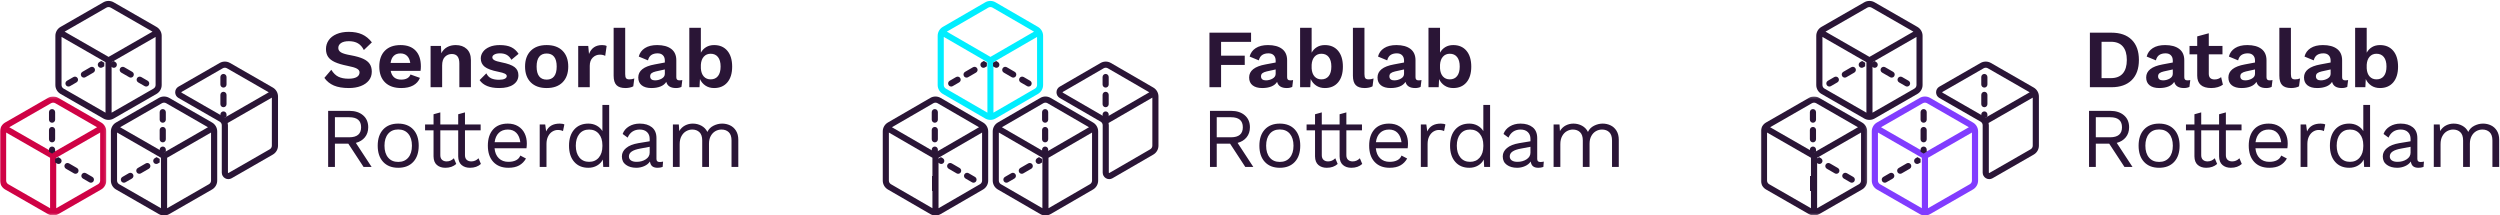  
<svg width="1079px" height="93px" viewBox="0 0 1079 93" version="1.1" xmlns="http://www.w3.org/2000/svg" xmlns:xlink="http://www.w3.org/1999/xlink">
    <defs>
        <polygon id="path-1" points="0 0.184 45.886 0.184 45.886 51.527 0 51.527"></polygon>
        <polygon id="path-3" points="0 0.184 45.886 0.184 45.886 51.527 0 51.527"></polygon>
    </defs>
    <g id="Second_Draft" stroke="none" stroke-width="1" fill="none" fill-rule="evenodd">
        <g id="Home-Copy" transform="translate(-182, -1429)">
            <g id="Group-41" transform="translate(563, 1429)">
                <g id="Group-17">
                    <path d="M90.327,57.207 L90.327,77.944 L90.327,77.946 C90.327,78.585 89.986,79.177 89.434,79.497 L71.529,89.87 L71.529,89.869 L71.532,68.093 L90.327,57.205 L90.327,57.207 Z M70.212,65.801 L51.416,54.914 L53.778,53.546 L69.32,44.542 C69.597,44.383 69.905,44.304 70.213,44.304 C70.52,44.304 70.828,44.383 71.106,44.542 L89.009,54.914 L89.009,54.914 L89.01,54.916 L70.212,65.801 Z M68.891,89.868 L50.992,79.497 C50.44,79.177 50.099,78.585 50.099,77.946 L50.099,58.354 L50.099,57.202 L68.894,68.093 L68.894,69.62 L68.894,69.62 L68.894,71.777 L68.894,89.867 L68.891,89.865 L68.891,89.868 Z M90.755,52.868 L72.423,42.249 C71.061,41.458 69.365,41.458 68.002,42.249 L49.671,52.868 C48.309,53.659 47.461,55.13 47.461,56.712 L47.461,77.946 C47.461,79.527 48.309,80.998 49.671,81.789 L68.002,92.409 C68.682,92.803 69.447,92.999 70.213,92.999 C70.978,92.999 71.743,92.803 72.423,92.409 L90.755,81.789 C92.116,80.998 92.964,79.527 92.964,77.946 L92.964,56.712 C92.964,55.13 92.116,53.659 90.755,52.868 L90.755,52.868 Z" id="Fill-1" fill="#2A1536"></path>
                    <path d="M47.769,48.616 L47.769,28.364 L47.802,28.384 L47.802,26.838 L49.105,26.083 L49.091,26.074 L66.566,15.952 L66.566,15.968 L66.597,15.951 L66.597,36.69 C66.597,37.329 66.256,37.92 65.704,38.24 L47.799,48.614 L47.799,48.598 L47.769,48.616 Z M46.452,24.544 L27.656,13.659 L45.558,3.287 C45.836,3.129 46.144,3.049 46.451,3.049 C46.456,3.049 46.461,3.051 46.466,3.051 C46.779,3.049 47.093,3.127 47.373,3.289 L65.28,13.66 L46.482,24.545 L46.465,24.537 L46.452,24.544 Z M45.131,48.614 L27.23,38.242 C26.679,37.922 26.337,37.331 26.337,36.691 L26.337,15.953 L26.369,15.971 L26.369,15.947 L45.164,26.838 L45.164,48.612 L45.131,48.592 L45.131,48.614 Z M66.993,40.535 C68.355,39.744 69.203,38.273 69.203,36.691 L69.203,15.457 C69.203,13.876 68.355,12.404 66.993,11.614 L48.661,0.995 C47.299,0.204 45.603,0.204 44.241,0.995 L25.91,11.614 C24.547,12.404 23.699,13.876 23.699,15.457 L23.699,36.691 C23.699,38.273 24.547,39.744 25.91,40.535 L44.241,51.154 C44.921,51.549 45.686,51.744 46.451,51.744 C47.217,51.744 47.982,51.549 48.661,51.154 L66.993,40.535 Z" id="Fill-3" fill="#00EEFF"></path>
                    <path d="M42.866,77.944 L42.866,77.945 L42.866,77.946 C42.866,78.586 42.525,79.177 41.973,79.498 L24.072,89.869 L24.072,89.867 L24.068,89.87 L24.072,68.093 L42.866,57.205 L42.866,77.944 Z M22.751,65.801 L3.955,54.914 L11.673,50.444 L21.859,44.542 C21.955,44.488 22.058,44.455 22.16,44.419 C22.205,44.403 22.248,44.377 22.294,44.365 C22.3,44.363 22.306,44.364 22.312,44.362 C22.456,44.326 22.603,44.305 22.751,44.306 L22.752,44.306 C23.059,44.306 23.367,44.384 23.645,44.542 L39.347,53.639 L41.549,54.916 L22.751,65.801 Z M21.433,89.867 L21.431,89.865 L21.431,89.869 L3.53,79.498 C2.979,79.177 2.638,78.586 2.638,77.946 L2.638,57.985 L2.638,57.202 L21.433,68.093 L21.433,68.094 L21.434,68.095 L21.433,75.715 L21.433,89.867 Z M43.294,52.869 L24.962,42.249 C23.6,41.459 21.904,41.459 20.542,42.249 L2.21,52.869 C0.848,53.66 0,55.131 0,56.712 L0,77.946 C0,79.528 0.848,80.999 2.21,81.79 L20.542,92.409 C21.221,92.804 21.987,93 22.752,93 C23.517,93 24.283,92.804 24.962,92.409 L43.294,81.79 C44.655,80.999 45.503,79.528 45.503,77.946 L45.503,56.712 C45.503,55.131 44.655,53.66 43.294,52.869 L43.294,52.869 Z" id="Fill-5" fill="#2A1536"></path>
                    <path d="M22.16,44.419 C22.205,44.404 22.248,44.377 22.294,44.364 C22.248,44.377 22.205,44.403 22.16,44.419" id="Fill-7" fill="#2A1536"></path>
                    <path d="M22.312,44.362 C22.456,44.325 22.603,44.305 22.751,44.305 C22.603,44.305 22.456,44.325 22.312,44.362" id="Fill-9" fill="#2A1536"></path>
                    <polygon id="Fill-11" fill="#2A1536" points="21.433 68.094 21.433 68.093 2.637 57.202 2.638 57.985 2.638 57.208"></polygon>
                    <polygon id="Fill-13" fill="#2A1536" points="21.434 89.867 21.433 75.715 21.431 89.865"></polygon>
                    <path d="M116.354,62.868 C116.354,63.508 116.013,64.102 115.461,64.422 L97.82,74.638 C97.797,74.654 97.733,74.691 97.647,74.638 C97.561,74.589 97.561,74.518 97.561,74.488 L97.561,54.052 C97.561,53.721 97.515,53.399 97.445,53.083 L116.354,42.131 L116.354,62.868 Z M96.238,50.725 L94.919,49.96 L87.07,45.413 L77.705,39.988 C77.683,39.973 77.619,39.939 77.619,39.838 C77.619,39.736 77.683,39.698 77.705,39.687 L95.347,29.467 C95.899,29.147 96.581,29.147 97.133,29.467 L115.037,39.837 L97.561,49.958 L96.238,50.725 Z M116.778,37.79 L98.453,27.175 C97.088,26.384 95.392,26.384 94.027,27.175 L76.388,37.394 C75.506,37.902 74.982,38.818 74.982,39.838 C74.982,40.858 75.506,41.772 76.388,42.281 L94.027,52.501 C94.578,52.817 94.923,53.416 94.923,54.052 L94.923,74.488 C94.923,75.508 95.448,76.422 96.326,76.931 C96.769,77.187 97.249,77.315 97.733,77.315 C98.217,77.315 98.698,77.187 99.14,76.931 L116.778,66.715 C118.144,65.924 118.992,64.449 118.992,62.868 L118.992,41.637 C118.992,40.056 118.144,38.581 116.778,37.79 L116.778,37.79 Z" id="Fill-15" fill="#2A1536"></path>
                </g>
                <path d="M146.017,18.063 L146.017,24.019 L156.234,24.019 L156.234,28.014 L146.017,28.014 L146.017,37.643 L141,37.643 L141,14.104 L158.961,14.104 L158.961,18.063 L146.017,18.063 Z M175.867,34.683 C176.376,34.683 176.788,34.636 177.103,34.54 L176.74,37.501 C176.061,37.834 175.273,38 174.376,38 C172.05,38 170.656,37.108 170.195,35.325 C169.662,36.205 168.838,36.871 167.723,37.322 C166.608,37.774 165.287,38 163.76,38 C161.991,38 160.609,37.608 159.615,36.823 C158.621,36.038 158.125,34.909 158.125,33.435 C158.125,30.534 160.488,28.656 165.214,27.8 L169.577,26.979 L169.577,26.123 C169.577,25.172 169.305,24.417 168.759,23.859 C168.214,23.3 167.456,23.021 166.487,23.021 C165.372,23.021 164.463,23.258 163.76,23.734 C163.057,24.209 162.572,24.982 162.306,26.052 L158.343,24.412 C158.73,22.866 159.603,21.653 160.96,20.774 C162.318,19.894 164.087,19.454 166.269,19.454 C168.862,19.454 170.886,20.007 172.34,21.112 C173.795,22.218 174.522,23.853 174.522,26.016 L174.522,33.328 C174.522,33.803 174.631,34.148 174.849,34.362 C175.067,34.576 175.407,34.683 175.867,34.683 Z M165.323,34.683 C166.39,34.683 167.365,34.428 168.25,33.916 C169.135,33.405 169.577,32.71 169.577,31.83 L169.577,29.975 L165.687,30.831 C164.863,31.021 164.251,31.277 163.851,31.598 C163.451,31.919 163.251,32.365 163.251,32.936 C163.251,33.506 163.433,33.94 163.796,34.237 C164.16,34.535 164.669,34.683 165.323,34.683 Z M190.81,19.454 C193.234,19.454 195.137,20.274 196.518,21.915 C197.9,23.556 198.591,25.838 198.591,28.763 C198.591,31.663 197.9,33.928 196.518,35.557 C195.137,37.186 193.234,38 190.81,38 C189.38,38 188.138,37.649 187.083,36.948 C186.029,36.246 185.235,35.301 184.702,34.112 L184.52,37.643 L180.121,37.643 L180.121,12 L185.102,12 L185.102,22.735 C185.659,21.713 186.423,20.91 187.393,20.328 C188.362,19.745 189.501,19.454 190.81,19.454 Z M189.319,34.255 C190.677,34.255 191.731,33.78 192.483,32.829 C193.234,31.877 193.61,30.51 193.61,28.727 C193.61,26.944 193.234,25.577 192.483,24.626 C191.731,23.674 190.677,23.199 189.319,23.199 C188.108,23.199 187.126,23.615 186.375,24.447 C185.623,25.279 185.199,26.444 185.102,27.942 L185.102,29.512 C185.199,31.033 185.623,32.204 186.375,33.025 C187.126,33.845 188.108,34.255 189.319,34.255 Z M207.898,31.973 C207.898,32.829 208.026,33.423 208.28,33.756 C208.535,34.089 209.001,34.255 209.68,34.255 C210.092,34.255 210.449,34.225 210.752,34.166 C211.055,34.107 211.413,34.005 211.825,33.863 L211.389,37.251 C211.001,37.489 210.492,37.673 209.862,37.804 C209.231,37.935 208.613,38 208.007,38 C206.238,38 204.947,37.578 204.135,36.734 C203.323,35.89 202.917,34.54 202.917,32.686 L202.917,12 L207.898,12 L207.898,31.973 Z M231.276,34.683 C231.785,34.683 232.197,34.636 232.513,34.54 L232.149,37.501 C231.47,37.834 230.683,38 229.786,38 C227.459,38 226.065,37.108 225.605,35.325 C225.071,36.205 224.247,36.871 223.132,37.322 C222.017,37.774 220.696,38 219.169,38 C217.4,38 216.018,37.608 215.024,36.823 C214.031,36.038 213.534,34.909 213.534,33.435 C213.534,30.534 215.897,28.656 220.624,27.8 L224.986,26.979 L224.986,26.123 C224.986,25.172 224.714,24.417 224.168,23.859 C223.623,23.3 222.866,23.021 221.896,23.021 C220.781,23.021 219.872,23.258 219.169,23.734 C218.466,24.209 217.982,24.982 217.715,26.052 L213.752,24.412 C214.14,22.866 215.012,21.653 216.37,20.774 C217.727,19.894 219.496,19.454 221.678,19.454 C224.271,19.454 226.295,20.007 227.75,21.112 C229.204,22.218 229.931,23.853 229.931,26.016 L229.931,33.328 C229.931,33.803 230.04,34.148 230.258,34.362 C230.477,34.576 230.816,34.683 231.276,34.683 Z M220.733,34.683 C221.799,34.683 222.775,34.428 223.659,33.916 C224.544,33.405 224.986,32.71 224.986,31.83 L224.986,29.975 L221.096,30.831 C220.272,31.021 219.66,31.277 219.26,31.598 C218.86,31.919 218.66,32.365 218.66,32.936 C218.66,33.506 218.842,33.94 219.206,34.237 C219.569,34.535 220.078,34.683 220.733,34.683 Z M246.219,19.454 C248.643,19.454 250.546,20.274 251.928,21.915 C253.309,23.556 254,25.838 254,28.763 C254,31.663 253.309,33.928 251.928,35.557 C250.546,37.186 248.643,38 246.219,38 C244.789,38 243.547,37.649 242.493,36.948 C241.438,36.246 240.645,35.301 240.111,34.112 L239.93,37.643 L235.53,37.643 L235.53,12 L240.511,12 L240.511,22.735 C241.069,21.713 241.832,20.91 242.802,20.328 C243.771,19.745 244.911,19.454 246.219,19.454 Z M244.729,34.255 C246.086,34.255 247.14,33.78 247.892,32.829 C248.643,31.877 249.019,30.51 249.019,28.727 C249.019,26.944 248.643,25.577 247.892,24.626 C247.14,23.674 246.086,23.199 244.729,23.199 C243.517,23.199 242.535,23.615 241.784,24.447 C241.032,25.279 240.608,26.444 240.511,27.942 L240.511,29.512 C240.608,31.033 241.032,32.204 241.784,33.025 C242.535,33.845 243.517,34.255 244.729,34.255 Z" id="Fablab" fill="#2A1536" fill-rule="nonzero"></path>
                <g id="Group-40" transform="translate(21, 26)" fill="#2A1536">
                    <path d="M128.902,36 L123.143,36 L123.143,46.047 L120.227,46.047 L120.227,21.847 L129.339,21.847 C131.793,21.847 133.761,22.483 135.243,23.754 C136.725,25.025 137.467,26.748 137.467,28.924 C137.467,30.635 136.993,32.077 136.045,33.25 C135.097,34.424 133.798,35.23 132.145,35.67 L138.924,46.047 L135.462,46.047 L128.902,36 Z M123.143,33.25 L129.302,33.25 C132.704,33.25 134.405,31.808 134.405,28.924 C134.405,26.039 132.704,24.597 129.302,24.597 L123.143,24.597 L123.143,33.25 Z M150.369,27.347 C153.114,27.347 155.271,28.19 156.838,29.877 C158.405,31.564 159.189,33.898 159.189,36.88 C159.189,39.863 158.405,42.197 156.838,43.884 C155.271,45.571 153.114,46.414 150.369,46.414 C147.623,46.414 145.467,45.571 143.899,43.884 C142.332,42.197 141.549,39.863 141.549,36.88 C141.549,33.898 142.332,31.564 143.899,29.877 C145.467,28.19 147.623,27.347 150.369,27.347 Z M150.369,29.877 C148.522,29.877 147.076,30.5 146.032,31.747 C144.987,32.994 144.464,34.705 144.464,36.88 C144.464,39.056 144.987,40.767 146.032,42.014 C147.076,43.261 148.522,43.884 150.369,43.884 C152.215,43.884 153.661,43.261 154.706,42.014 C155.751,40.767 156.273,39.056 156.273,36.88 C156.273,34.705 155.751,32.994 154.706,31.747 C153.661,30.5 152.215,29.877 150.369,29.877 Z M175.335,44.764 C174.12,45.864 172.553,46.414 170.633,46.414 C169.151,46.414 167.942,46.011 167.007,45.204 C166.071,44.397 165.591,43.163 165.567,41.5 L165.567,30.244 L161.922,30.244 L161.922,27.714 L165.567,27.714 L165.567,23.314 L168.483,22.507 L168.483,27.714 L175.225,27.714 L175.225,30.244 L168.483,30.244 L168.483,40.987 C168.483,41.867 168.732,42.533 169.23,42.985 C169.728,43.438 170.39,43.664 171.216,43.664 C172.383,43.664 173.415,43.212 174.314,42.307 L175.335,44.764 Z M185.941,44.764 C184.726,45.864 183.159,46.414 181.239,46.414 C179.757,46.414 178.548,46.011 177.613,45.204 C176.677,44.397 176.197,43.163 176.173,41.5 L176.173,30.244 L172.528,30.244 L172.528,27.714 L176.173,27.714 L176.173,23.314 L179.089,22.507 L179.089,27.714 L185.831,27.714 L185.831,30.244 L179.089,30.244 L179.089,40.987 C179.089,41.867 179.338,42.533 179.836,42.985 C180.334,43.438 180.996,43.664 181.822,43.664 C182.989,43.664 184.021,43.212 184.92,42.307 L185.941,44.764 Z M205.695,35.927 C205.695,36.612 205.646,37.296 205.549,37.98 L191.809,37.98 C191.979,39.838 192.592,41.28 193.649,42.307 C194.706,43.334 196.073,43.847 197.749,43.847 C199.086,43.847 200.197,43.615 201.084,43.15 C201.971,42.686 202.573,42.014 202.888,41.134 L205.33,42.417 C204.601,43.713 203.63,44.703 202.415,45.387 C201.2,46.072 199.645,46.414 197.749,46.414 C195.004,46.414 192.847,45.571 191.28,43.884 C189.713,42.197 188.929,39.863 188.929,36.88 C188.929,33.898 189.676,31.564 191.171,29.877 C192.665,28.19 194.785,27.347 197.531,27.347 C199.232,27.347 200.702,27.726 201.941,28.484 C203.18,29.242 204.115,30.268 204.747,31.564 C205.379,32.859 205.695,34.314 205.695,35.927 Z M197.531,29.914 C195.927,29.914 194.633,30.39 193.649,31.344 C192.665,32.297 192.064,33.642 191.845,35.377 L202.888,35.377 C202.694,33.666 202.135,32.328 201.212,31.362 C200.289,30.397 199.062,29.914 197.531,29.914 Z M219.836,27.347 C220.711,27.347 221.379,27.469 221.841,27.714 L221.258,30.574 C220.674,30.256 219.909,30.097 218.961,30.097 C218.184,30.097 217.425,30.323 216.684,30.775 C215.942,31.228 215.335,31.912 214.861,32.829 C214.387,33.746 214.151,34.852 214.151,36.147 L214.151,46.047 L211.235,46.047 L211.235,27.714 L213.604,27.714 L214.005,30.72 C215.025,28.472 216.969,27.347 219.836,27.347 Z M241.121,19.28 L241.121,46.047 L238.57,46.047 L238.388,42.857 C237.853,43.933 237.033,44.794 235.927,45.442 C234.822,46.09 233.564,46.414 232.155,46.414 C229.604,46.414 227.581,45.564 226.087,43.865 C224.592,42.167 223.845,39.838 223.845,36.88 C223.845,33.923 224.592,31.594 226.087,29.895 C227.581,28.197 229.604,27.347 232.155,27.347 C233.492,27.347 234.688,27.64 235.745,28.227 C236.802,28.814 237.622,29.596 238.205,30.574 L238.205,19.28 L241.121,19.28 Z M232.483,43.847 C234.233,43.847 235.624,43.236 236.656,42.014 C237.689,40.792 238.205,39.154 238.205,37.1 L238.205,36.66 C238.205,34.607 237.689,32.969 236.656,31.747 C235.624,30.525 234.233,29.914 232.483,29.914 C230.709,29.914 229.312,30.543 228.292,31.802 C227.271,33.061 226.761,34.754 226.761,36.88 C226.761,39.007 227.271,40.7 228.292,41.959 C229.312,43.218 230.709,43.847 232.483,43.847 Z M262.843,43.92 C263.329,43.92 263.815,43.859 264.301,43.737 L264.119,46.047 C263.439,46.292 262.71,46.414 261.932,46.414 C260.985,46.414 260.237,46.206 259.691,45.79 C259.144,45.375 258.798,44.678 258.652,43.7 C258.093,44.556 257.273,45.222 256.192,45.699 C255.111,46.176 253.975,46.414 252.784,46.414 C250.986,46.414 249.504,45.992 248.338,45.149 C247.171,44.305 246.588,43.089 246.588,41.5 C246.588,40.107 247.196,38.903 248.41,37.889 C249.625,36.874 251.387,36.172 253.695,35.78 L258.543,34.974 L258.543,33.947 C258.543,32.725 258.166,31.747 257.413,31.014 C256.66,30.28 255.615,29.914 254.278,29.914 C253.063,29.914 252.013,30.207 251.126,30.794 C250.239,31.381 249.552,32.248 249.067,33.397 L246.916,31.82 C247.402,30.452 248.307,29.364 249.631,28.557 C250.956,27.75 252.505,27.347 254.278,27.347 C256.441,27.347 258.178,27.873 259.49,28.924 C260.802,29.975 261.458,31.527 261.458,33.58 L261.458,42.6 C261.458,43.041 261.568,43.37 261.786,43.59 C262.005,43.811 262.357,43.92 262.843,43.92 Z M252.93,43.847 C254.461,43.847 255.779,43.481 256.884,42.747 C257.99,42.014 258.543,41.061 258.543,39.887 L258.543,37.357 L254.461,38.127 C252.833,38.421 251.618,38.842 250.816,39.392 C250.014,39.942 249.613,40.645 249.613,41.5 C249.613,42.258 249.905,42.839 250.488,43.242 C251.071,43.646 251.885,43.847 252.93,43.847 Z M289.705,27.347 C290.92,27.347 292.055,27.598 293.112,28.099 C294.169,28.6 295.026,29.376 295.682,30.427 C296.338,31.478 296.666,32.774 296.666,34.314 L296.666,46.047 L293.75,46.047 L293.75,34.607 C293.75,33.018 293.355,31.839 292.566,31.069 C291.776,30.299 290.737,29.914 289.45,29.914 C288.478,29.914 287.585,30.152 286.771,30.629 C285.957,31.106 285.301,31.802 284.803,32.719 C284.304,33.636 284.055,34.729 284.055,36 L284.055,46.047 L281.14,46.047 L281.14,34.607 C281.14,33.018 280.745,31.839 279.955,31.069 C279.165,30.299 278.127,29.914 276.839,29.914 C275.964,29.914 275.114,30.14 274.288,30.592 C273.462,31.044 272.781,31.747 272.247,32.7 C271.712,33.654 271.445,34.839 271.445,36.257 L271.445,46.047 L268.529,46.047 L268.529,27.714 L271.08,27.714 L271.263,30.574 C271.894,29.498 272.727,28.692 273.759,28.154 C274.792,27.616 275.903,27.347 277.094,27.347 C278.43,27.347 279.664,27.653 280.793,28.264 C281.923,28.875 282.78,29.767 283.363,30.94 C283.897,29.767 284.772,28.875 285.987,28.264 C287.202,27.653 288.441,27.347 289.705,27.347 Z" id="Rotterdam" fill-rule="nonzero"></path>
                    <path d="M10.653,7.247 L7.871,8.864 C7.239,9.231 7.021,10.046 7.386,10.682 C7.631,11.11 8.074,11.349 8.534,11.349 C8.76,11.349 8.986,11.292 9.193,11.17 L11.979,9.553 C12.611,9.186 12.829,8.372 12.464,7.735 C12.095,7.1 11.285,6.88 10.653,7.247" id="Fill-19"></path>
                    <path d="M17.948,3.013 L14.504,5.012 C13.871,5.379 13.653,6.194 14.018,6.83 C14.262,7.258 14.707,7.497 15.166,7.497 C15.392,7.497 15.618,7.44 15.825,7.318 L19.269,5.319 C19.902,4.951 20.12,4.137 19.755,3.497 C19.389,2.861 18.58,2.645 17.948,3.013" id="Fill-20"></path>
                    <path d="M42.61,8.864 L39.829,7.247 C39.196,6.879 38.386,7.099 38.018,7.735 C37.652,8.372 37.871,9.186 38.503,9.554 L41.289,11.17 C41.496,11.292 41.722,11.349 41.948,11.349 C42.403,11.349 42.851,11.11 43.096,10.682 C43.461,10.045 43.243,9.231 42.61,8.864" id="Fill-21"></path>
                    <path d="M35.978,5.012 L32.534,3.013 C31.901,2.645 31.092,2.861 30.727,3.497 C30.362,4.137 30.58,4.951 31.213,5.319 L34.657,7.318 C34.864,7.44 35.09,7.497 35.316,7.497 C35.771,7.497 36.219,7.258 36.463,6.83 C36.829,6.194 36.61,5.379 35.978,5.012" id="Fill-22"></path>
                    <path d="M49.079,26.973 C49.809,26.973 50.404,26.379 50.404,25.64 L50.404,22.409 C50.404,21.671 49.809,21.077 49.079,21.077 C48.348,21.077 47.754,21.671 47.754,22.409 L47.754,25.64 C47.754,26.379 48.348,26.973 49.079,26.973" id="Fill-23"></path>
                    <path d="M49.079,35.445 C49.809,35.445 50.404,34.85 50.404,34.112 L50.404,30.112 C50.404,29.378 49.809,28.783 49.079,28.783 C48.348,28.783 47.754,29.378 47.754,30.112 L47.754,34.112 C47.754,34.85 48.348,35.445 49.079,35.445" id="Fill-24"></path>
                    <path d="M34.491,48.753 L31.709,50.37 C31.076,50.737 30.858,51.551 31.223,52.188 C31.468,52.615 31.912,52.854 32.372,52.854 C32.597,52.854 32.823,52.797 33.03,52.676 L35.816,51.059 C36.449,50.692 36.667,49.877 36.301,49.241 C35.933,48.605 35.123,48.385 34.491,48.753" id="Fill-25"></path>
                    <path d="M41.785,44.518 L38.341,46.517 C37.709,46.884 37.49,47.699 37.855,48.335 C38.1,48.763 38.548,49.002 39.004,49.002 C39.23,49.002 39.455,48.945 39.663,48.824 L43.107,46.824 C43.739,46.456 43.958,45.642 43.592,45.003 C43.227,44.366 42.418,44.15 41.785,44.518" id="Fill-26"></path>
                    <path d="M50.404,39.51 L50.404,38.586 C50.404,37.847 49.809,37.253 49.078,37.253 C48.348,37.253 47.754,37.847 47.754,38.586 L47.754,39.507 L49.079,40.28 L50.404,39.51 Z" id="Fill-27"></path>
                    <path d="M46.433,41.817 L45.634,42.281 C45.002,42.648 44.783,43.463 45.149,44.099 C45.393,44.527 45.837,44.766 46.297,44.766 C46.522,44.766 46.748,44.709 46.955,44.588 L47.757,44.122 L47.757,42.586 L46.433,41.817 Z" id="Fill-28"></path>
                    <path d="M28.023,3.261 C28.479,3.261 28.926,3.022 29.171,2.594 C29.536,1.958 29.318,1.143 28.685,0.776 L27.902,0.322 L26.595,1.081 L26.595,2.636 L27.364,3.083 C27.571,3.204 27.797,3.261 28.023,3.261" id="Fill-29"></path>
                    <path d="M23.948,1.081 L22.594,0.313 L21.796,0.777 C21.164,1.144 20.946,1.958 21.311,2.595 C21.555,3.022 21.999,3.261 22.459,3.261 C22.685,3.261 22.911,3.204 23.117,3.083 L23.915,2.62 L23.948,1.081 Z" id="Fill-30"></path>
                    <path d="M1.463,26.973 C2.193,26.973 2.787,26.379 2.787,25.64 L2.787,22.409 C2.787,21.671 2.193,21.077 1.463,21.077 C0.732,21.077 0.137,21.671 0.137,22.409 L0.137,25.64 C0.137,26.379 0.732,26.973 1.463,26.973" id="Fill-31"></path>
                    <path d="M1.463,35.444 C2.193,35.444 2.787,34.85 2.787,34.111 L2.787,30.112 C2.787,29.377 2.193,28.783 1.463,28.783 C0.732,28.783 0.137,29.377 0.137,30.112 L0.137,34.111 C0.137,34.85 0.732,35.444 1.463,35.444" id="Fill-32"></path>
                    <path d="M18.832,50.37 L16.05,48.752 C15.418,48.384 14.609,48.604 14.239,49.241 C13.874,49.877 14.093,50.691 14.725,51.059 L17.511,52.675 C17.718,52.797 17.944,52.854 18.17,52.854 C18.625,52.854 19.073,52.615 19.318,52.187 C19.683,51.55 19.464,50.737 18.832,50.37" id="Fill-33"></path>
                    <path d="M12.2,46.517 L8.756,44.518 C8.123,44.15 7.314,44.366 6.949,45.002 C6.583,45.642 6.802,46.456 7.434,46.824 L10.878,48.823 C11.086,48.945 11.311,49.002 11.537,49.002 C11.992,49.002 12.44,48.763 12.685,48.335 C13.051,47.699 12.832,46.884 12.2,46.517" id="Fill-34"></path>
                    <path d="M2.787,44.124 L3.586,44.588 C3.793,44.709 4.019,44.766 4.245,44.766 C4.7,44.766 5.148,44.528 5.393,44.1 C5.758,43.463 5.54,42.649 4.908,42.281 L4.109,41.818 L2.786,42.585 L2.787,44.124 Z" id="Fill-35"></path>
                    <path d="M2.788,39.509 L2.788,38.585 C2.788,37.847 2.193,37.253 1.463,37.253 C0.732,37.253 0.138,37.847 0.138,38.585 L0.138,39.509 L1.461,40.28 L2.788,39.509 Z" id="Fill-36"></path>
                    <path d="M75.194,11.805 C75.924,11.805 76.519,11.211 76.519,10.472 L76.519,7.242 C76.519,6.503 75.924,5.909 75.194,5.909 C74.463,5.909 73.869,6.503 73.869,7.242 L73.869,10.472 C73.869,11.211 74.463,11.805 75.194,11.805" id="Fill-37"></path>
                    <path d="M75.194,20.277 C75.924,20.277 76.519,19.682 76.519,18.944 L76.519,14.944 C76.519,14.21 75.924,13.615 75.194,13.615 C74.463,13.615 73.869,14.21 73.869,14.944 L73.869,18.944 C73.869,19.682 74.463,20.277 75.194,20.277" id="Fill-38"></path>
                    <path d="M76.519,23.418 C76.519,22.679 75.924,22.085 75.194,22.085 C74.463,22.085 73.869,22.679 73.869,23.418 L73.869,24.343 L75.192,25.113 L76.519,24.341 L76.519,23.418 Z" id="Fill-39"></path>
                </g>
            </g>
            <g id="Group-42" transform="translate(942, 1429)">
                <g id="Group-18">
                    <path d="M91.086,57.206 L91.086,77.945 L91.086,77.946 C91.086,78.585 90.742,79.177 90.185,79.497 L72.13,89.87 L72.13,89.869 L72.134,68.093 L91.086,57.205 L91.086,57.206 Z M70.802,65.801 L51.848,54.914 L54.23,53.546 L69.902,44.542 C70.182,44.384 70.493,44.305 70.803,44.305 C71.113,44.305 71.423,44.384 71.703,44.542 L89.757,54.915 L89.757,54.915 L89.758,54.915 L70.802,65.801 Z M69.47,89.868 L51.42,79.497 C50.864,79.177 50.52,78.585 50.52,77.946 L50.52,58.354 L50.52,57.201 L69.473,68.093 L69.473,69.62 L69.473,69.62 L69.473,71.777 L69.473,89.867 L69.47,89.865 L69.47,89.868 Z M91.517,52.868 L73.032,42.249 C71.658,41.458 69.948,41.458 68.574,42.249 L50.088,52.868 C48.715,53.659 47.86,55.13 47.86,56.711 L47.86,77.946 C47.86,79.527 48.715,80.999 50.088,81.789 L68.574,92.409 C69.259,92.804 70.031,93 70.803,93 C71.575,93 72.346,92.804 73.032,92.409 L91.517,81.789 C92.89,80.999 93.746,79.527 93.746,77.946 L93.746,56.711 C93.746,55.13 92.89,53.659 91.517,52.868 L91.517,52.868 Z" id="Fill-1" fill="#813CFF"></path>
                    <path d="M48.17,48.615 L48.17,28.365 L48.203,28.384 L48.203,26.838 L49.518,26.083 L49.503,26.075 L67.125,15.952 L67.125,15.969 L67.157,15.95 L67.157,36.689 C67.157,37.329 66.812,37.92 66.256,38.24 L48.2,48.614 L48.2,48.598 L48.17,48.615 Z M46.842,24.544 L27.889,13.659 L45.941,3.287 C46.222,3.129 46.532,3.05 46.842,3.05 C46.847,3.05 46.851,3.052 46.856,3.052 C47.172,3.049 47.489,3.127 47.771,3.29 L65.828,13.66 L46.872,24.545 L46.856,24.537 L46.842,24.544 Z M45.51,48.613 L27.459,38.242 C26.903,37.922 26.559,37.332 26.559,36.691 L26.559,15.953 L26.59,15.97 L26.59,15.947 L45.543,26.838 L45.544,48.612 L45.51,48.593 L45.51,48.613 Z M67.556,40.535 C68.929,39.745 69.785,38.272 69.785,36.691 L69.785,15.456 C69.785,13.876 68.929,12.404 67.556,11.613 L49.07,0.995 C47.696,0.204 45.987,0.204 44.613,0.995 L26.127,11.613 C24.754,12.404 23.898,13.876 23.898,15.456 L23.898,36.691 C23.898,38.272 24.754,39.745 26.127,40.535 L44.613,51.154 C45.298,51.549 46.07,51.745 46.842,51.745 C47.614,51.745 48.385,51.549 49.07,51.154 L67.556,40.535 Z" id="Fill-3" fill="#2A1536"></path>
                    <g id="Group-7" transform="translate(0, 41.473)">
                        <mask id="mask-2" fill="white">
                            <use xlink:href="#path-1"></use>
                        </mask>
                        <g id="Clip-6"></g>
                        <path d="M43.226,36.472 L43.226,36.472 L43.226,36.474 C43.226,37.113 42.882,37.705 42.326,38.025 L24.274,48.396 L24.274,48.394 L24.27,48.397 L24.274,26.619 L43.226,15.732 L43.226,36.472 Z M22.942,24.328 L3.989,13.441 L11.771,8.971 L22.042,3.069 C22.139,3.014 22.243,2.982 22.346,2.946 C22.392,2.93 22.435,2.904 22.481,2.892 C22.487,2.89 22.493,2.891 22.5,2.889 C22.645,2.852 22.793,2.832 22.942,2.832 L22.943,2.832 C23.253,2.832 23.563,2.911 23.844,3.069 L39.677,12.167 L41.899,13.442 L22.942,24.328 Z M21.614,48.394 L21.611,48.393 L21.611,48.396 L3.56,38.025 C3.004,37.705 2.66,37.113 2.66,36.474 L2.66,16.511 L2.66,15.728 L21.613,26.619 L21.613,26.621 L21.614,26.621 L21.613,34.242 L21.614,48.394 Z M43.658,11.396 L25.171,0.777 C23.798,-0.014 22.088,-0.014 20.714,0.777 L2.229,11.396 C0.855,12.187 0,13.658 0,15.239 L0,36.474 C0,38.055 0.855,39.526 2.229,40.317 L20.714,50.936 C21.399,51.331 22.171,51.527 22.943,51.527 C23.715,51.527 24.487,51.331 25.171,50.936 L43.658,40.317 C45.031,39.526 45.886,38.055 45.886,36.474 L45.886,15.239 C45.886,13.658 45.031,12.187 43.658,11.396 L43.658,11.396 Z" id="Fill-5" fill="#2A1536" mask="url(#mask-2)"></path>
                    </g>
                    <path d="M22.346,44.419 C22.392,44.404 22.435,44.377 22.481,44.365 C22.435,44.377 22.392,44.404 22.346,44.419" id="Fill-8" fill="#2A1536"></path>
                    <path d="M22.499,44.362 C22.645,44.325 22.793,44.305 22.942,44.305 C22.793,44.305 22.645,44.325 22.499,44.362" id="Fill-10" fill="#2A1536"></path>
                    <polygon id="Fill-12" fill="#2A1536" points="21.613 68.094 21.613 68.093 2.659 57.202 2.66 57.985 2.66 57.208"></polygon>
                    <polygon id="Fill-14" fill="#2A1536" points="21.614 89.867 21.613 75.715 21.611 89.866"></polygon>
                    <path d="M117.332,62.867 C117.332,63.508 116.988,64.102 116.431,64.423 L98.642,74.638 C98.619,74.654 98.554,74.691 98.467,74.638 C98.381,74.589 98.381,74.518 98.381,74.488 L98.381,54.052 C98.381,53.721 98.335,53.398 98.264,53.084 L117.332,42.131 L117.332,62.867 Z M97.047,50.725 L95.717,49.961 L87.802,45.414 L78.358,39.988 C78.336,39.973 78.271,39.939 78.271,39.838 C78.271,39.736 78.336,39.698 78.358,39.687 L96.148,29.467 C96.705,29.147 97.393,29.147 97.949,29.467 L116.004,39.837 L98.381,49.959 L97.047,50.725 Z M117.759,37.79 L99.281,27.174 C97.904,26.384 96.194,26.384 94.817,27.174 L77.03,37.395 C76.141,37.903 75.612,38.818 75.612,39.838 C75.612,40.858 76.141,41.773 77.03,42.281 L94.817,52.5 C95.373,52.817 95.721,53.415 95.721,54.052 L95.721,74.488 C95.721,75.508 96.25,76.423 97.135,76.931 C97.582,77.187 98.066,77.315 98.554,77.315 C99.043,77.315 99.527,77.187 99.974,76.931 L117.759,66.714 C119.136,65.924 119.991,64.449 119.991,62.867 L119.991,41.637 C119.991,40.056 119.136,38.581 117.759,37.79 L117.759,37.79 Z" id="Fill-16" fill="#2A1536"></path>
                </g>
                <path d="M151.3,14.104 C155.068,14.104 157.986,15.127 160.052,17.171 C162.119,19.216 163.152,22.117 163.152,25.874 C163.152,29.631 162.119,32.531 160.052,34.576 C157.986,36.621 155.068,37.643 151.3,37.643 L142,37.643 L142,14.104 L151.3,14.104 Z M151.044,33.72 C153.33,33.72 155.05,33.048 156.205,31.705 C157.36,30.362 157.937,28.418 157.937,25.874 C157.937,23.33 157.36,21.386 156.205,20.043 C155.05,18.699 153.33,18.027 151.044,18.027 L147.033,18.027 L147.033,33.72 L151.044,33.72 Z M184.086,34.683 C184.596,34.683 185.009,34.636 185.326,34.54 L184.961,37.501 C184.28,37.834 183.49,38 182.59,38 C180.256,38 178.858,37.108 178.396,35.325 C177.862,36.205 177.035,36.871 175.916,37.322 C174.798,37.774 173.473,38 171.941,38 C170.166,38 168.781,37.608 167.784,36.823 C166.787,36.038 166.289,34.909 166.289,33.435 C166.289,30.534 168.659,28.656 173.4,27.8 L177.776,26.979 L177.776,26.123 C177.776,25.172 177.503,24.417 176.956,23.859 C176.409,23.3 175.649,23.021 174.677,23.021 C173.558,23.021 172.646,23.258 171.941,23.734 C171.236,24.209 170.75,24.982 170.483,26.052 L166.507,24.412 C166.896,22.866 167.772,21.653 169.133,20.774 C170.495,19.894 172.27,19.454 174.458,19.454 C177.059,19.454 179.089,20.007 180.548,21.112 C182.007,22.218 182.736,23.853 182.736,26.016 L182.736,33.328 C182.736,33.803 182.846,34.148 183.064,34.362 C183.283,34.576 183.624,34.683 184.086,34.683 Z M173.51,34.683 C174.579,34.683 175.558,34.428 176.445,33.916 C177.333,33.405 177.776,32.71 177.776,31.83 L177.776,29.975 L173.874,30.831 C173.048,31.021 172.434,31.277 172.032,31.598 C171.631,31.919 171.431,32.365 171.431,32.936 C171.431,33.506 171.613,33.94 171.978,34.237 C172.342,34.535 172.853,34.683 173.51,34.683 Z M199.403,36.538 C198.819,36.989 198.084,37.346 197.196,37.608 C196.309,37.869 195.379,38 194.406,38 C190.346,38 188.316,36.205 188.316,32.615 L188.316,23.449 L184.997,23.449 L184.997,19.811 L188.316,19.811 L188.316,15.709 L193.312,14.354 L193.312,19.811 L199.22,19.811 L199.22,23.449 L193.312,23.449 L193.312,31.83 C193.312,33.471 194.151,34.291 195.829,34.291 C196.899,34.291 197.835,33.958 198.637,33.292 L199.403,36.538 Z M219.57,34.683 C220.081,34.683 220.494,34.636 220.81,34.54 L220.446,37.501 C219.765,37.834 218.975,38 218.075,38 C215.741,38 214.343,37.108 213.881,35.325 C213.346,36.205 212.52,36.871 211.401,37.322 C210.283,37.774 208.958,38 207.426,38 C205.651,38 204.265,37.608 203.268,36.823 C202.272,36.038 201.773,34.909 201.773,33.435 C201.773,30.534 204.144,28.656 208.885,27.8 L213.261,26.979 L213.261,26.123 C213.261,25.172 212.988,24.417 212.441,23.859 C211.893,23.3 211.134,23.021 210.161,23.021 C209.043,23.021 208.131,23.258 207.426,23.734 C206.721,24.209 206.235,24.982 205.967,26.052 L201.992,24.412 C202.381,22.866 203.256,21.653 204.618,20.774 C205.979,19.894 207.754,19.454 209.942,19.454 C212.544,19.454 214.574,20.007 216.033,21.112 C217.492,22.218 218.221,23.853 218.221,26.016 L218.221,33.328 C218.221,33.803 218.33,34.148 218.549,34.362 C218.768,34.576 219.108,34.683 219.57,34.683 Z M208.994,34.683 C210.064,34.683 211.043,34.428 211.93,33.916 C212.817,33.405 213.261,32.71 213.261,31.83 L213.261,29.975 L209.359,30.831 C208.532,31.021 207.918,31.277 207.517,31.598 C207.116,31.919 206.915,32.365 206.915,32.936 C206.915,33.506 207.098,33.94 207.462,34.237 C207.827,34.535 208.338,34.683 208.994,34.683 Z M228.761,31.973 C228.761,32.829 228.888,33.423 229.143,33.756 C229.399,34.089 229.867,34.255 230.548,34.255 C230.961,34.255 231.319,34.225 231.623,34.166 C231.927,34.107 232.286,34.005 232.699,33.863 L232.262,37.251 C231.873,37.489 231.362,37.673 230.73,37.804 C230.098,37.935 229.478,38 228.87,38 C227.095,38 225.8,37.578 224.986,36.734 C224.171,35.89 223.764,34.54 223.764,32.686 L223.764,12 L228.761,12 L228.761,31.973 Z M252.207,34.683 C252.717,34.683 253.131,34.636 253.447,34.54 L253.082,37.501 C252.401,37.834 251.611,38 250.711,38 C248.377,38 246.979,37.108 246.517,35.325 C245.983,36.205 245.156,36.871 244.038,37.322 C242.919,37.774 241.594,38 240.062,38 C238.288,38 236.902,37.608 235.905,36.823 C234.908,36.038 234.41,34.909 234.41,33.435 C234.41,30.534 236.78,28.656 241.521,27.8 L245.897,26.979 L245.897,26.123 C245.897,25.172 245.624,24.417 245.077,23.859 C244.53,23.3 243.77,23.021 242.798,23.021 C241.679,23.021 240.767,23.258 240.062,23.734 C239.357,24.209 238.871,24.982 238.604,26.052 L234.628,24.412 C235.017,22.866 235.893,21.653 237.254,20.774 C238.616,19.894 240.391,19.454 242.579,19.454 C245.18,19.454 247.21,20.007 248.669,21.112 C250.128,22.218 250.857,23.853 250.857,26.016 L250.857,33.328 C250.857,33.803 250.967,34.148 251.186,34.362 C251.404,34.576 251.745,34.683 252.207,34.683 Z M241.631,34.683 C242.7,34.683 243.679,34.428 244.566,33.916 C245.454,33.405 245.897,32.71 245.897,31.83 L245.897,29.975 L241.995,30.831 C241.169,31.021 240.555,31.277 240.154,31.598 C239.752,31.919 239.552,32.365 239.552,32.936 C239.552,33.506 239.734,33.94 240.099,34.237 C240.464,34.535 240.974,34.683 241.631,34.683 Z M267.196,19.454 C269.627,19.454 271.535,20.274 272.921,21.915 C274.307,23.556 275,25.838 275,28.763 C275,31.663 274.307,33.928 272.921,35.557 C271.535,37.186 269.627,38 267.196,38 C265.761,38 264.515,37.649 263.457,36.948 C262.4,36.246 261.604,35.301 261.069,34.112 L260.886,37.643 L256.474,37.643 L256.474,12 L261.47,12 L261.47,22.735 C262.029,21.713 262.795,20.91 263.767,20.328 C264.74,19.745 265.883,19.454 267.196,19.454 Z M265.7,34.255 C267.062,34.255 268.119,33.78 268.873,32.829 C269.627,31.877 270.004,30.51 270.004,28.727 C270.004,26.944 269.627,25.577 268.873,24.626 C268.119,23.674 267.062,23.199 265.7,23.199 C264.485,23.199 263.5,23.615 262.746,24.447 C261.993,25.279 261.567,26.444 261.47,27.942 L261.47,29.512 C261.567,31.033 261.993,32.204 262.746,33.025 C263.5,33.845 264.485,34.255 265.7,34.255 Z" id="Datalab" fill="#2A1536" fill-rule="nonzero"></path>
                <g id="Group-41" transform="translate(21, 26)" fill="#2A1536">
                    <path d="M129.33,35.999 L123.552,35.999 L123.552,46.046 L120.627,46.046 L120.627,21.846 L129.769,21.846 C132.231,21.846 134.205,22.481 135.693,23.753 C137.18,25.024 137.923,26.747 137.923,28.923 C137.923,30.634 137.448,32.076 136.497,33.249 C135.546,34.423 134.242,35.229 132.584,35.669 L139.386,46.046 L135.912,46.046 L129.33,35.999 Z M123.552,33.249 L129.732,33.249 C133.145,33.249 134.852,31.807 134.852,28.923 C134.852,26.038 133.145,24.596 129.732,24.596 L123.552,24.596 L123.552,33.249 Z M150.868,27.346 C153.623,27.346 155.787,28.189 157.359,29.876 C158.931,31.563 159.718,33.897 159.718,36.879 C159.718,39.861 158.931,42.196 157.359,43.883 C155.787,45.569 153.623,46.413 150.868,46.413 C148.113,46.413 145.95,45.569 144.377,43.883 C142.805,42.196 142.019,39.861 142.019,36.879 C142.019,33.897 142.805,31.563 144.377,29.876 C145.95,28.189 148.113,27.346 150.868,27.346 Z M150.868,29.876 C149.015,29.876 147.565,30.499 146.517,31.746 C145.468,32.993 144.944,34.704 144.944,36.879 C144.944,39.055 145.468,40.766 146.517,42.013 C147.565,43.259 149.015,43.883 150.868,43.883 C152.721,43.883 154.172,43.259 155.22,42.013 C156.268,40.766 156.792,39.055 156.792,36.879 C156.792,34.704 156.268,32.993 155.22,31.746 C154.172,30.499 152.721,29.876 150.868,29.876 Z M175.917,44.763 C174.698,45.863 173.126,46.413 171.2,46.413 C169.713,46.413 168.5,46.009 167.561,45.203 C166.623,44.396 166.141,43.161 166.117,41.499 L166.117,30.243 L162.46,30.243 L162.46,27.713 L166.117,27.713 L166.117,23.313 L169.042,22.506 L169.042,27.713 L175.808,27.713 L175.808,30.243 L169.042,30.243 L169.042,40.986 C169.042,41.866 169.292,42.532 169.792,42.984 C170.292,43.436 170.956,43.663 171.785,43.663 C172.955,43.663 173.991,43.21 174.893,42.306 L175.917,44.763 Z M186.558,44.763 C185.34,45.863 183.767,46.413 181.841,46.413 C180.354,46.413 179.141,46.009 178.203,45.203 C177.264,44.396 176.783,43.161 176.758,41.499 L176.758,30.243 L173.101,30.243 L173.101,27.713 L176.758,27.713 L176.758,23.313 L179.684,22.506 L179.684,27.713 L186.449,27.713 L186.449,30.243 L179.684,30.243 L179.684,40.986 C179.684,41.866 179.934,42.532 180.433,42.984 C180.933,43.436 181.597,43.663 182.426,43.663 C183.596,43.663 184.633,43.21 185.535,42.306 L186.558,44.763 Z M206.378,35.926 C206.378,36.61 206.329,37.295 206.232,37.979 L192.446,37.979 C192.617,39.837 193.232,41.279 194.293,42.306 C195.353,43.333 196.724,43.846 198.406,43.846 C199.747,43.846 200.863,43.614 201.752,43.149 C202.642,42.685 203.246,42.013 203.563,41.133 L206.013,42.416 C205.281,43.711 204.306,44.701 203.087,45.386 C201.868,46.07 200.308,46.413 198.406,46.413 C195.652,46.413 193.488,45.569 191.916,43.883 C190.343,42.196 189.557,39.861 189.557,36.879 C189.557,33.897 190.307,31.563 191.806,29.876 C193.305,28.189 195.432,27.346 198.187,27.346 C199.894,27.346 201.368,27.725 202.612,28.483 C203.855,29.24 204.794,30.267 205.427,31.563 C206.061,32.858 206.378,34.313 206.378,35.926 Z M198.187,29.913 C196.578,29.913 195.28,30.389 194.293,31.343 C193.305,32.296 192.702,33.64 192.482,35.376 L203.563,35.376 C203.367,33.665 202.807,32.326 201.88,31.361 C200.954,30.395 199.723,29.913 198.187,29.913 Z M220.567,27.346 C221.444,27.346 222.115,27.468 222.578,27.713 L221.993,30.573 C221.408,30.255 220.64,30.096 219.689,30.096 C218.909,30.096 218.147,30.322 217.403,30.774 C216.66,31.226 216.05,31.911 215.575,32.828 C215.1,33.744 214.862,34.85 214.862,36.146 L214.862,46.046 L211.937,46.046 L211.937,27.713 L214.313,27.713 L214.716,30.719 C215.74,28.47 217.69,27.346 220.567,27.346 Z M241.922,19.279 L241.922,46.046 L239.362,46.046 L239.18,42.856 C238.643,43.931 237.82,44.793 236.711,45.441 C235.602,46.089 234.34,46.413 232.926,46.413 C230.367,46.413 228.337,45.563 226.838,43.864 C225.339,42.165 224.589,39.837 224.589,36.879 C224.589,33.921 225.339,31.593 226.838,29.894 C228.337,28.195 230.367,27.346 232.926,27.346 C234.267,27.346 235.468,27.639 236.528,28.226 C237.589,28.813 238.412,29.595 238.997,30.573 L238.997,19.279 L241.922,19.279 Z M233.256,43.846 C235.011,43.846 236.407,43.235 237.443,42.013 C238.479,40.79 238.997,39.153 238.997,37.099 L238.997,36.659 C238.997,34.606 238.479,32.968 237.443,31.746 C236.407,30.524 235.011,29.913 233.256,29.913 C231.476,29.913 230.074,30.542 229.05,31.801 C228.026,33.06 227.514,34.753 227.514,36.879 C227.514,39.006 228.026,40.699 229.05,41.958 C230.074,43.216 231.476,43.846 233.256,43.846 Z M263.717,43.919 C264.204,43.919 264.692,43.858 265.179,43.736 L264.996,46.046 C264.314,46.29 263.583,46.413 262.802,46.413 C261.852,46.413 261.102,46.205 260.553,45.789 C260.005,45.374 259.658,44.677 259.511,43.699 C258.951,44.555 258.128,45.221 257.043,45.698 C255.958,46.174 254.818,46.413 253.624,46.413 C251.82,46.413 250.333,45.991 249.163,45.148 C247.992,44.304 247.407,43.088 247.407,41.499 C247.407,40.106 248.017,38.902 249.236,37.888 C250.455,36.873 252.222,36.17 254.538,35.779 L259.402,34.973 L259.402,33.946 C259.402,32.724 259.024,31.746 258.268,31.013 C257.512,30.279 256.464,29.913 255.123,29.913 C253.904,29.913 252.85,30.206 251.96,30.793 C251.07,31.379 250.382,32.247 249.894,33.396 L247.736,31.819 C248.224,30.45 249.132,29.363 250.461,28.556 C251.789,27.749 253.344,27.346 255.123,27.346 C257.293,27.346 259.036,27.871 260.352,28.923 C261.669,29.974 262.327,31.526 262.327,33.579 L262.327,42.599 C262.327,43.039 262.437,43.369 262.656,43.589 C262.876,43.809 263.229,43.919 263.717,43.919 Z M253.77,43.846 C255.306,43.846 256.629,43.479 257.738,42.746 C258.847,42.013 259.402,41.059 259.402,39.886 L259.402,37.356 L255.306,38.126 C253.673,38.419 252.454,38.841 251.649,39.391 C250.845,39.941 250.442,40.644 250.442,41.499 C250.442,42.257 250.735,42.838 251.32,43.241 C251.905,43.644 252.722,43.846 253.77,43.846 Z M290.667,27.346 C291.886,27.346 293.026,27.596 294.086,28.098 C295.147,28.599 296.006,29.375 296.664,30.426 C297.322,31.477 297.652,32.773 297.652,34.313 L297.652,46.046 L294.726,46.046 L294.726,34.606 C294.726,33.017 294.33,31.838 293.538,31.068 C292.745,30.298 291.703,29.913 290.411,29.913 C289.436,29.913 288.54,30.151 287.723,30.628 C286.907,31.104 286.249,31.801 285.749,32.718 C285.249,33.634 284.999,34.728 284.999,35.999 L284.999,46.046 L282.074,46.046 L282.074,34.606 C282.074,33.017 281.678,31.838 280.885,31.068 C280.093,30.298 279.051,29.913 277.759,29.913 C276.881,29.913 276.028,30.139 275.199,30.591 C274.37,31.043 273.687,31.746 273.151,32.699 C272.615,33.653 272.347,34.838 272.347,36.256 L272.347,46.046 L269.421,46.046 L269.421,27.713 L271.981,27.713 L272.164,30.573 C272.798,29.497 273.633,28.69 274.669,28.153 C275.705,27.615 276.82,27.346 278.015,27.346 C279.355,27.346 280.593,27.651 281.726,28.263 C282.86,28.874 283.719,29.766 284.304,30.939 C284.841,29.766 285.718,28.874 286.937,28.263 C288.156,27.651 289.399,27.346 290.667,27.346 Z" id="Rotterdam" fill-rule="nonzero"></path>
                    <path d="M10.689,7.247 L7.898,8.865 C7.263,9.232 7.044,10.046 7.41,10.682 C7.656,11.11 8.101,11.348 8.562,11.348 C8.789,11.348 9.015,11.291 9.223,11.171 L12.018,9.553 C12.653,9.186 12.872,8.371 12.505,7.735 C12.135,7.099 11.323,6.88 10.689,7.247" id="Fill-20"></path>
                    <path d="M18.008,3.012 L14.552,5.012 C13.917,5.379 13.698,6.193 14.064,6.83 C14.31,7.258 14.756,7.496 15.216,7.496 C15.443,7.496 15.67,7.439 15.878,7.319 L19.333,5.319 C19.968,4.951 20.187,4.137 19.82,3.497 C19.454,2.861 18.642,2.645 18.008,3.012" id="Fill-21"></path>
                    <path d="M42.752,8.864 L39.961,7.247 C39.326,6.88 38.514,7.099 38.144,7.736 C37.778,8.372 37.997,9.186 38.631,9.553 L41.426,11.171 C41.634,11.292 41.861,11.349 42.087,11.349 C42.544,11.349 42.994,11.11 43.239,10.682 C43.606,10.046 43.386,9.232 42.752,8.864" id="Fill-22"></path>
                    <path d="M36.098,5.012 L32.642,3.012 C32.007,2.645 31.195,2.861 30.829,3.497 C30.463,4.137 30.682,4.951 31.316,5.319 L34.772,7.318 C34.98,7.439 35.206,7.496 35.433,7.496 C35.89,7.496 36.339,7.258 36.585,6.83 C36.951,6.193 36.732,5.379 36.098,5.012" id="Fill-23"></path>
                    <path d="M49.242,26.974 C49.974,26.974 50.571,26.379 50.571,25.64 L50.571,22.41 C50.571,21.671 49.974,21.077 49.242,21.077 C48.509,21.077 47.913,21.671 47.913,22.41 L47.913,25.64 C47.913,26.379 48.509,26.974 49.242,26.974" id="Fill-24"></path>
                    <path d="M49.242,35.444 C49.974,35.444 50.571,34.85 50.571,34.112 L50.571,30.112 C50.571,29.377 49.974,28.783 49.242,28.783 C48.509,28.783 47.913,29.377 47.913,30.112 L47.913,34.112 C47.913,34.85 48.509,35.444 49.242,35.444" id="Fill-25"></path>
                    <path d="M34.606,48.752 L31.815,50.37 C31.18,50.737 30.961,51.551 31.327,52.188 C31.572,52.615 32.018,52.854 32.479,52.854 C32.705,52.854 32.932,52.797 33.14,52.676 L35.935,51.059 C36.57,50.691 36.788,49.877 36.422,49.241 C36.052,48.605 35.24,48.385 34.606,48.752" id="Fill-26"></path>
                    <path d="M41.924,44.518 L38.469,46.517 C37.834,46.885 37.615,47.699 37.981,48.335 C38.226,48.763 38.676,49.002 39.133,49.002 C39.36,49.002 39.586,48.945 39.794,48.824 L43.25,46.824 C43.884,46.457 44.104,45.643 43.737,45.003 C43.371,44.367 42.558,44.151 41.924,44.518" id="Fill-27"></path>
                    <path d="M50.571,39.51 L50.571,38.586 C50.571,37.847 49.974,37.253 49.242,37.253 C48.509,37.253 47.912,37.847 47.912,38.586 L47.912,39.507 L49.242,40.28 L50.571,39.51 Z" id="Fill-28"></path>
                    <path d="M46.587,41.817 L45.786,42.282 C45.151,42.649 44.932,43.463 45.299,44.099 C45.544,44.527 45.99,44.766 46.45,44.766 C46.677,44.766 46.903,44.709 47.111,44.588 L47.916,44.122 L47.916,42.586 L46.587,41.817 Z" id="Fill-29"></path>
                    <path d="M28.116,3.261 C28.573,3.261 29.022,3.022 29.268,2.594 C29.634,1.957 29.416,1.144 28.781,0.777 L27.995,0.321 L26.684,1.081 L26.684,2.636 L27.455,3.083 C27.663,3.204 27.89,3.261 28.116,3.261" id="Fill-30"></path>
                    <path d="M24.028,1.081 L22.669,0.313 L21.869,0.777 C21.234,1.144 21.015,1.958 21.381,2.595 C21.627,3.022 22.072,3.261 22.533,3.261 C22.76,3.261 22.987,3.204 23.194,3.083 L23.995,2.62 L24.028,1.081 Z" id="Fill-31"></path>
                    <path d="M1.468,26.973 C2.2,26.973 2.797,26.379 2.797,25.64 L2.797,22.409 C2.797,21.671 2.2,21.077 1.468,21.077 C0.734,21.077 0.138,21.671 0.138,22.409 L0.138,25.64 C0.138,26.379 0.734,26.973 1.468,26.973" id="Fill-32"></path>
                    <path d="M1.468,35.444 C2.2,35.444 2.797,34.85 2.797,34.112 L2.797,30.112 C2.797,29.377 2.2,28.783 1.468,28.783 C0.734,28.783 0.138,29.377 0.138,30.112 L0.138,34.112 C0.138,34.85 0.734,35.444 1.468,35.444" id="Fill-33"></path>
                    <path d="M18.895,50.369 L16.104,48.752 C15.469,48.385 14.657,48.604 14.287,49.241 C13.92,49.877 14.14,50.691 14.774,51.058 L17.569,52.675 C17.777,52.797 18.003,52.854 18.23,52.854 C18.687,52.854 19.136,52.615 19.382,52.187 C19.748,51.551 19.529,50.737 18.895,50.369" id="Fill-34"></path>
                    <path d="M12.24,46.517 L8.785,44.518 C8.15,44.151 7.338,44.367 6.972,45.003 C6.605,45.643 6.824,46.457 7.459,46.824 L10.914,48.824 C11.122,48.945 11.349,49.002 11.576,49.002 C12.032,49.002 12.482,48.763 12.728,48.335 C13.094,47.699 12.875,46.885 12.24,46.517" id="Fill-35"></path>
                    <path d="M2.796,44.124 L3.598,44.587 C3.806,44.709 4.032,44.766 4.259,44.766 C4.716,44.766 5.165,44.527 5.411,44.099 C5.778,43.463 5.558,42.649 4.924,42.282 L4.123,41.818 L2.795,42.585 L2.796,44.124 Z" id="Fill-36"></path>
                    <path d="M2.797,39.509 L2.797,38.586 C2.797,37.847 2.201,37.252 1.468,37.252 C0.735,37.252 0.138,37.847 0.138,38.586 L0.138,39.509 L1.465,40.28 L2.797,39.509 Z" id="Fill-37"></path>
                    <path d="M75.443,11.805 C76.176,11.805 76.773,11.211 76.773,10.472 L76.773,7.242 C76.773,6.503 76.176,5.909 75.443,5.909 C74.711,5.909 74.114,6.503 74.114,7.242 L74.114,10.472 C74.114,11.211 74.711,11.805 75.443,11.805" id="Fill-38"></path>
                    <path d="M75.443,20.276 C76.176,20.276 76.773,19.682 76.773,18.944 L76.773,14.944 C76.773,14.209 76.176,13.615 75.443,13.615 C74.711,13.615 74.114,14.209 74.114,14.944 L74.114,18.944 C74.114,19.682 74.711,20.276 75.443,20.276" id="Fill-39"></path>
                    <path d="M76.773,23.417 C76.773,22.679 76.176,22.085 75.443,22.085 C74.711,22.085 74.114,22.679 74.114,23.417 L74.114,24.344 L75.441,25.112 L76.773,24.342 L76.773,23.417 Z" id="Fill-40"></path>
                </g>
            </g>
            <g id="Group-40" transform="translate(182, 1429)">
                <g id="Group-16">
                    <path d="M91.086,57.206 L91.086,77.945 L91.086,77.946 C91.086,78.586 90.742,79.177 90.185,79.497 L72.13,89.87 L72.13,89.869 L72.134,68.092 L91.086,57.205 L91.086,57.206 Z M70.802,65.801 L51.848,54.914 L54.23,53.546 L69.902,44.541 C70.182,44.384 70.493,44.305 70.803,44.305 C71.113,44.305 71.423,44.384 71.703,44.541 L89.757,54.915 L89.757,54.915 L89.758,54.915 L70.802,65.801 Z M69.47,89.868 L51.42,79.497 C50.864,79.177 50.52,78.586 50.52,77.946 L50.52,58.354 L50.52,57.201 L69.473,68.092 L69.473,69.621 L69.473,69.62 L69.473,71.777 L69.473,89.867 L69.47,89.865 L69.47,89.868 Z M91.517,52.868 L73.032,42.249 C71.658,41.458 69.948,41.458 68.574,42.249 L50.088,52.868 C48.715,53.659 47.86,55.13 47.86,56.711 L47.86,77.946 C47.86,79.527 48.715,80.999 50.088,81.789 L68.574,92.409 C69.259,92.803 70.031,92.999 70.803,92.999 C71.575,92.999 72.346,92.803 73.032,92.409 L91.517,81.789 C92.89,80.999 93.746,79.527 93.746,77.946 L93.746,56.711 C93.746,55.13 92.89,53.659 91.517,52.868 L91.517,52.868 Z" id="Fill-1" fill="#2A1536"></path>
                    <path d="M48.17,48.615 L48.17,28.365 L48.203,28.384 L48.203,26.838 L49.518,26.083 L49.503,26.075 L67.125,15.952 L67.125,15.969 L67.157,15.95 L67.157,36.689 C67.157,37.329 66.812,37.92 66.256,38.24 L48.2,48.614 L48.2,48.598 L48.17,48.615 Z M46.842,24.544 L27.889,13.659 L45.941,3.287 C46.222,3.129 46.532,3.05 46.842,3.05 C46.847,3.05 46.851,3.052 46.856,3.052 C47.172,3.049 47.489,3.128 47.771,3.29 L65.828,13.66 L46.872,24.545 L46.856,24.536 L46.842,24.544 Z M45.51,48.613 L27.459,38.242 C26.903,37.922 26.559,37.332 26.559,36.691 L26.559,15.953 L26.59,15.97 L26.59,15.947 L45.543,26.838 L45.544,48.612 L45.51,48.593 L45.51,48.613 Z M67.556,40.535 C68.929,39.744 69.785,38.272 69.785,36.691 L69.785,15.456 C69.785,13.876 68.929,12.404 67.556,11.613 L49.07,0.995 C47.696,0.204 45.987,0.204 44.613,0.995 L26.127,11.613 C24.754,12.404 23.898,13.876 23.898,15.456 L23.898,36.691 C23.898,38.272 24.754,39.744 26.127,40.535 L44.613,51.154 C45.298,51.549 46.07,51.745 46.842,51.745 C47.614,51.745 48.385,51.549 49.07,51.154 L67.556,40.535 Z" id="Fill-3" fill="#2A1536"></path>
                    <g id="Group-7" transform="translate(0, 41.473)">
                        <mask id="mask-4" fill="white">
                            <use xlink:href="#path-3"></use>
                        </mask>
                        <g id="Clip-6"></g>
                        <path d="M43.226,36.472 L43.226,36.472 L43.226,36.474 C43.226,37.113 42.882,37.705 42.326,38.025 L24.274,48.397 L24.274,48.394 L24.27,48.397 L24.274,26.619 L43.226,15.732 L43.226,36.472 Z M22.942,24.328 L3.989,13.441 L11.771,8.971 L22.042,3.069 C22.139,3.014 22.243,2.982 22.346,2.946 C22.392,2.93 22.435,2.904 22.481,2.892 C22.487,2.89 22.493,2.891 22.5,2.889 C22.645,2.852 22.793,2.832 22.942,2.832 L22.943,2.832 C23.253,2.832 23.563,2.911 23.844,3.069 L39.677,12.167 L41.899,13.442 L22.942,24.328 Z M21.614,48.394 L21.611,48.393 L21.611,48.396 L3.56,38.025 C3.004,37.705 2.66,37.113 2.66,36.474 L2.66,16.511 L2.66,15.728 L21.613,26.619 L21.613,26.621 L21.614,26.621 L21.613,34.242 L21.614,48.394 Z M43.658,11.396 L25.171,0.777 C23.798,-0.014 22.088,-0.014 20.714,0.777 L2.229,11.396 C0.855,12.187 0,13.658 0,15.24 L0,36.474 C0,38.055 0.855,39.526 2.229,40.317 L20.714,50.936 C21.399,51.331 22.171,51.527 22.943,51.527 C23.715,51.527 24.487,51.331 25.171,50.936 L43.658,40.317 C45.031,39.526 45.886,38.055 45.886,36.474 L45.886,15.24 C45.886,13.658 45.031,12.187 43.658,11.396 L43.658,11.396 Z" id="Fill-5" fill="#CF0245" mask="url(#mask-4)"></path>
                    </g>
                    <path d="M22.346,44.419 C22.392,44.403 22.435,44.376 22.481,44.365 C22.435,44.377 22.392,44.403 22.346,44.419" id="Fill-8" fill="#2A1536"></path>
                    <path d="M22.499,44.362 C22.645,44.326 22.793,44.305 22.942,44.305 C22.793,44.305 22.645,44.325 22.499,44.362" id="Fill-10" fill="#2A1536"></path>
                    <polygon id="Fill-12" fill="#2A1536" points="21.613 68.094 21.613 68.093 2.659 57.202 2.66 57.984 2.66 57.208"></polygon>
                    <path d="M117.332,62.867 C117.332,63.508 116.988,64.102 116.431,64.423 L98.642,74.638 C98.619,74.654 98.554,74.691 98.467,74.638 C98.381,74.589 98.381,74.518 98.381,74.488 L98.381,54.052 C98.381,53.721 98.335,53.399 98.264,53.084 L117.332,42.131 L117.332,62.867 Z M97.047,50.725 L95.717,49.96 L87.802,45.414 L78.358,39.988 C78.336,39.973 78.271,39.939 78.271,39.838 C78.271,39.736 78.336,39.698 78.358,39.687 L96.148,29.467 C96.705,29.147 97.393,29.147 97.949,29.467 L116.004,39.837 L98.381,49.959 L97.047,50.725 Z M117.759,37.79 L99.281,27.174 C97.904,26.384 96.194,26.384 94.817,27.174 L77.03,37.395 C76.141,37.903 75.612,38.817 75.612,39.838 C75.612,40.858 76.141,41.773 77.03,42.28 L94.817,52.501 C95.373,52.817 95.721,53.415 95.721,54.052 L95.721,74.488 C95.721,75.508 96.25,76.423 97.135,76.931 C97.582,77.187 98.066,77.315 98.554,77.315 C99.043,77.315 99.527,77.187 99.974,76.931 L117.759,66.715 C119.136,65.924 119.991,64.449 119.991,62.867 L119.991,41.637 C119.991,40.056 119.136,38.581 117.759,37.79 L117.759,37.79 Z" id="Fill-14" fill="#2A1536"></path>
                </g>
                <path d="M150.522,13.748 C152.755,13.748 154.673,14.11 156.275,14.835 C157.877,15.561 159.285,16.708 160.499,18.277 L157.04,21.594 C156.409,20.31 155.571,19.353 154.527,18.723 C153.484,18.093 152.161,17.778 150.559,17.778 C149.102,17.778 147.98,18.045 147.191,18.58 C146.402,19.115 146.008,19.823 146.008,20.702 C146.008,21.511 146.408,22.153 147.209,22.628 C148.01,23.104 149.454,23.52 151.542,23.877 C153.726,24.281 155.462,24.78 156.748,25.374 C158.035,25.969 158.975,26.712 159.57,27.604 C160.165,28.495 160.462,29.607 160.462,30.938 C160.462,32.389 160.043,33.643 159.206,34.701 C158.369,35.759 157.204,36.573 155.711,37.144 C154.218,37.715 152.513,38 150.595,38 C147.949,38 145.783,37.637 144.096,36.912 C142.409,36.187 141.044,35.087 140,33.613 L142.986,30.118 C143.884,31.568 144.915,32.573 146.08,33.132 C147.246,33.69 148.69,33.97 150.413,33.97 C151.967,33.97 153.15,33.732 153.963,33.257 C154.776,32.781 155.183,32.103 155.183,31.224 C155.183,30.582 154.8,30.047 154.036,29.619 C153.271,29.191 151.906,28.786 149.94,28.406 C147.682,27.954 145.88,27.419 144.533,26.801 C143.186,26.183 142.209,25.422 141.602,24.519 C140.995,23.615 140.692,22.497 140.692,21.166 C140.692,19.763 141.08,18.497 141.857,17.368 C142.634,16.238 143.768,15.353 145.261,14.711 C146.754,14.069 148.508,13.748 150.522,13.748 Z M181.652,28.656 C181.652,29.321 181.604,29.963 181.507,30.582 L168.618,30.582 C169.128,33.102 170.645,34.362 173.169,34.362 C174.213,34.362 175.075,34.172 175.754,33.791 C176.434,33.411 176.907,32.864 177.174,32.151 L181.252,33.613 C180.669,35.04 179.692,36.128 178.321,36.877 C176.95,37.626 175.232,38 173.169,38 C170.159,38 167.829,37.186 166.178,35.557 C164.528,33.928 163.703,31.652 163.703,28.727 C163.703,25.802 164.504,23.526 166.106,21.897 C167.708,20.268 169.965,19.454 172.878,19.454 C175.693,19.454 177.86,20.251 179.377,21.844 C180.894,23.437 181.652,25.707 181.652,28.656 Z M172.841,23.056 C171.628,23.056 170.663,23.401 169.947,24.091 C169.231,24.78 168.776,25.802 168.581,27.158 L177.065,27.158 C176.871,25.826 176.41,24.81 175.681,24.108 C174.953,23.407 174.007,23.056 172.841,23.056 Z M196.69,19.454 C198.656,19.454 200.24,20.013 201.441,21.13 C202.643,22.248 203.243,23.853 203.243,25.945 L203.243,37.643 L198.255,37.643 L198.255,27.372 C198.255,24.661 197.175,23.306 195.015,23.306 C193.85,23.306 192.861,23.71 192.047,24.519 C191.234,25.327 190.828,26.563 190.828,28.228 L190.828,37.643 L185.84,37.643 L185.84,19.811 L190.318,19.811 L190.464,22.985 C191.07,21.82 191.908,20.94 192.976,20.346 C194.044,19.751 195.282,19.454 196.69,19.454 Z M215.441,38 C211.387,38 208.571,36.859 206.994,34.576 L209.906,31.652 C210.392,32.674 211.09,33.393 212,33.809 C212.91,34.225 214.033,34.433 215.368,34.433 C216.436,34.433 217.261,34.291 217.844,34.005 C218.426,33.72 218.717,33.328 218.717,32.829 C218.717,32.424 218.444,32.08 217.898,31.794 C217.352,31.509 216.411,31.235 215.076,30.974 C212.285,30.427 210.325,29.708 209.196,28.816 C208.068,27.925 207.503,26.718 207.503,25.196 C207.503,24.198 207.819,23.258 208.45,22.379 C209.081,21.499 210.016,20.791 211.253,20.257 C212.491,19.722 213.972,19.454 215.695,19.454 C217.734,19.454 219.385,19.757 220.647,20.364 C221.909,20.97 222.965,21.927 223.815,23.235 L220.72,25.802 C220.186,24.851 219.524,24.15 218.736,23.698 C217.947,23.246 216.958,23.021 215.768,23.021 C214.773,23.021 213.978,23.187 213.383,23.52 C212.789,23.853 212.491,24.257 212.491,24.733 C212.491,25.232 212.783,25.648 213.365,25.981 C213.948,26.314 214.979,26.623 216.46,26.908 C219.106,27.431 220.981,28.115 222.085,28.959 C223.19,29.803 223.742,30.974 223.742,32.472 C223.742,34.136 223.02,35.474 221.576,36.484 C220.131,37.495 218.086,38 215.441,38 Z M235.935,19.454 C238.873,19.454 241.16,20.274 242.799,21.915 C244.437,23.556 245.256,25.826 245.256,28.727 C245.256,31.628 244.437,33.898 242.799,35.539 C241.16,37.18 238.873,38 235.935,38 C232.998,38 230.711,37.18 229.072,35.539 C227.434,33.898 226.615,31.628 226.615,28.727 C226.615,25.826 227.434,23.556 229.072,21.915 C230.711,20.274 232.998,19.454 235.935,19.454 Z M235.935,23.092 C234.528,23.092 233.454,23.561 232.713,24.501 C231.973,25.44 231.603,26.849 231.603,28.727 C231.603,30.605 231.973,32.014 232.713,32.953 C233.454,33.893 234.528,34.362 235.935,34.362 C237.343,34.362 238.417,33.893 239.158,32.953 C239.898,32.014 240.268,30.605 240.268,28.727 C240.268,26.849 239.898,25.44 239.158,24.501 C238.417,23.561 237.343,23.092 235.935,23.092 Z M259.857,19.454 C260.706,19.454 261.361,19.585 261.823,19.846 L261.204,24.126 C260.645,23.77 259.881,23.591 258.91,23.591 C257.72,23.591 256.695,24.013 255.833,24.857 C254.972,25.701 254.541,26.884 254.541,28.406 L254.541,37.643 L249.553,37.643 L249.553,19.811 L253.885,19.811 L254.213,23.306 C255.208,20.738 257.089,19.454 259.857,19.454 Z M269.833,31.973 C269.833,32.829 269.96,33.423 270.215,33.756 C270.47,34.089 270.937,34.255 271.617,34.255 C272.029,34.255 272.387,34.225 272.691,34.166 C272.994,34.107 273.352,34.005 273.765,33.863 L273.328,37.251 C272.94,37.489 272.43,37.673 271.799,37.804 C271.168,37.935 270.549,38 269.942,38 C268.17,38 266.877,37.578 266.064,36.734 C265.251,35.89 264.845,34.54 264.845,32.686 L264.845,12 L269.833,12 L269.833,31.973 Z M293.244,34.683 C293.754,34.683 294.166,34.636 294.482,34.54 L294.118,37.501 C293.438,37.834 292.649,38 291.751,38 C289.421,38 288.025,37.108 287.564,35.325 C287.03,36.205 286.205,36.871 285.088,37.322 C283.972,37.774 282.649,38 281.12,38 C279.348,38 277.964,37.608 276.969,36.823 C275.974,36.038 275.476,34.909 275.476,33.435 C275.476,30.534 277.843,28.656 282.576,27.8 L286.945,26.979 L286.945,26.123 C286.945,25.172 286.672,24.417 286.126,23.859 C285.58,23.3 284.821,23.021 283.85,23.021 C282.734,23.021 281.824,23.258 281.12,23.734 C280.416,24.209 279.93,24.982 279.663,26.052 L275.695,24.412 C276.083,22.866 276.957,21.653 278.316,20.774 C279.675,19.894 281.447,19.454 283.632,19.454 C286.229,19.454 288.256,20.007 289.712,21.112 C291.169,22.218 291.897,23.853 291.897,26.016 L291.897,33.328 C291.897,33.803 292.006,34.148 292.225,34.362 C292.443,34.576 292.783,34.683 293.244,34.683 Z M282.685,34.683 C283.753,34.683 284.73,34.428 285.616,33.916 C286.502,33.405 286.945,32.71 286.945,31.83 L286.945,29.975 L283.049,30.831 C282.224,31.021 281.611,31.277 281.211,31.598 C280.81,31.919 280.61,32.365 280.61,32.936 C280.61,33.506 280.792,33.94 281.156,34.237 C281.52,34.535 282.03,34.683 282.685,34.683 Z M308.208,19.454 C310.636,19.454 312.541,20.274 313.925,21.915 C315.308,23.556 316,25.838 316,28.763 C316,31.663 315.308,33.928 313.925,35.557 C312.541,37.186 310.636,38 308.208,38 C306.776,38 305.532,37.649 304.476,36.948 C303.421,36.246 302.626,35.301 302.092,34.112 L301.91,37.643 L297.504,37.643 L297.504,12 L302.492,12 L302.492,22.735 C303.05,21.713 303.815,20.91 304.786,20.328 C305.757,19.745 306.898,19.454 308.208,19.454 Z M306.716,34.255 C308.075,34.255 309.131,33.78 309.883,32.829 C310.636,31.877 311.012,30.51 311.012,28.727 C311.012,26.944 310.636,25.577 309.883,24.626 C309.131,23.674 308.075,23.199 306.716,23.199 C305.502,23.199 304.519,23.615 303.766,24.447 C303.014,25.279 302.589,26.444 302.492,27.942 L302.492,29.512 C302.589,31.033 303.014,32.204 303.766,33.025 C304.519,33.845 305.502,34.255 306.716,34.255 Z" id="Sensorlab" fill="#2A1536" fill-rule="nonzero"></path>
                <g id="Group-39" transform="translate(21, 26)" fill="#2A1536">
                    <path d="M129.33,36 L123.552,36 L123.552,46.047 L120.627,46.047 L120.627,21.847 L129.769,21.847 C132.231,21.847 134.205,22.482 135.693,23.753 C137.18,25.024 137.923,26.748 137.923,28.923 C137.923,30.634 137.448,32.077 136.497,33.25 C135.546,34.423 134.242,35.23 132.584,35.67 L139.386,46.047 L135.912,46.047 L129.33,36 Z M123.552,33.25 L129.732,33.25 C133.145,33.25 134.852,31.808 134.852,28.923 C134.852,26.039 133.145,24.597 129.732,24.597 L123.552,24.597 L123.552,33.25 Z M150.868,27.347 C153.623,27.347 155.787,28.19 157.359,29.877 C158.931,31.563 159.718,33.898 159.718,36.88 C159.718,39.862 158.931,42.197 157.359,43.883 C155.787,45.57 153.623,46.413 150.868,46.413 C148.113,46.413 145.95,45.57 144.377,43.883 C142.805,42.197 142.019,39.862 142.019,36.88 C142.019,33.898 142.805,31.563 144.377,29.877 C145.95,28.19 148.113,27.347 150.868,27.347 Z M150.868,29.877 C149.015,29.877 147.565,30.5 146.517,31.747 C145.468,32.993 144.944,34.704 144.944,36.88 C144.944,39.055 145.468,40.767 146.517,42.013 C147.565,43.26 149.015,43.883 150.868,43.883 C152.721,43.883 154.172,43.26 155.22,42.013 C156.268,40.767 156.792,39.055 156.792,36.88 C156.792,34.704 156.268,32.993 155.22,31.747 C154.172,30.5 152.721,29.877 150.868,29.877 Z M175.917,44.763 C174.698,45.863 173.126,46.413 171.2,46.413 C169.713,46.413 168.5,46.01 167.561,45.203 C166.623,44.397 166.141,43.162 166.117,41.5 L166.117,30.243 L162.46,30.243 L162.46,27.713 L166.117,27.713 L166.117,23.313 L169.042,22.507 L169.042,27.713 L175.808,27.713 L175.808,30.243 L169.042,30.243 L169.042,40.987 C169.042,41.867 169.292,42.533 169.792,42.985 C170.292,43.437 170.956,43.663 171.785,43.663 C172.955,43.663 173.991,43.211 174.893,42.307 L175.917,44.763 Z M186.558,44.763 C185.34,45.863 183.767,46.413 181.841,46.413 C180.354,46.413 179.141,46.01 178.203,45.203 C177.264,44.397 176.783,43.162 176.758,41.5 L176.758,30.243 L173.101,30.243 L173.101,27.713 L176.758,27.713 L176.758,23.313 L179.684,22.507 L179.684,27.713 L186.449,27.713 L186.449,30.243 L179.684,30.243 L179.684,40.987 C179.684,41.867 179.934,42.533 180.433,42.985 C180.933,43.437 181.597,43.663 182.426,43.663 C183.596,43.663 184.633,43.211 185.535,42.307 L186.558,44.763 Z M206.378,35.927 C206.378,36.611 206.329,37.295 206.232,37.98 L192.446,37.98 C192.617,39.838 193.232,41.28 194.293,42.307 C195.353,43.333 196.724,43.847 198.406,43.847 C199.747,43.847 200.863,43.614 201.752,43.15 C202.642,42.685 203.246,42.013 203.563,41.133 L206.013,42.417 C205.281,43.712 204.306,44.702 203.087,45.387 C201.868,46.071 200.308,46.413 198.406,46.413 C195.652,46.413 193.488,45.57 191.916,43.883 C190.343,42.197 189.557,39.862 189.557,36.88 C189.557,33.898 190.307,31.563 191.806,29.877 C193.305,28.19 195.432,27.347 198.187,27.347 C199.894,27.347 201.368,27.725 202.612,28.483 C203.855,29.241 204.794,30.268 205.427,31.563 C206.061,32.859 206.378,34.313 206.378,35.927 Z M198.187,29.913 C196.578,29.913 195.28,30.39 194.293,31.343 C193.305,32.297 192.702,33.641 192.482,35.377 L203.563,35.377 C203.367,33.665 202.807,32.327 201.88,31.362 C200.954,30.396 199.723,29.913 198.187,29.913 Z M220.567,27.347 C221.444,27.347 222.115,27.469 222.578,27.713 L221.993,30.573 C221.408,30.255 220.64,30.097 219.689,30.097 C218.909,30.097 218.147,30.323 217.403,30.775 C216.66,31.227 216.05,31.912 215.575,32.828 C215.1,33.745 214.862,34.851 214.862,36.147 L214.862,46.047 L211.937,46.047 L211.937,27.713 L214.313,27.713 L214.716,30.72 C215.74,28.471 217.69,27.347 220.567,27.347 Z M241.922,19.28 L241.922,46.047 L239.362,46.047 L239.18,42.857 C238.643,43.932 237.82,44.794 236.711,45.442 C235.602,46.089 234.34,46.413 232.926,46.413 C230.367,46.413 228.337,45.564 226.838,43.865 C225.339,42.166 224.589,39.838 224.589,36.88 C224.589,33.922 225.339,31.594 226.838,29.895 C228.337,28.196 230.367,27.347 232.926,27.347 C234.267,27.347 235.468,27.64 236.528,28.227 C237.589,28.813 238.412,29.595 238.997,30.573 L238.997,19.28 L241.922,19.28 Z M233.256,43.847 C235.011,43.847 236.407,43.235 237.443,42.013 C238.479,40.791 238.997,39.153 238.997,37.1 L238.997,36.66 C238.997,34.607 238.479,32.969 237.443,31.747 C236.407,30.524 235.011,29.913 233.256,29.913 C231.476,29.913 230.074,30.543 229.05,31.802 C228.026,33.06 227.514,34.753 227.514,36.88 C227.514,39.007 228.026,40.699 229.05,41.958 C230.074,43.217 231.476,43.847 233.256,43.847 Z M263.717,43.92 C264.204,43.92 264.692,43.859 265.179,43.737 L264.996,46.047 C264.314,46.291 263.583,46.413 262.802,46.413 C261.852,46.413 261.102,46.205 260.553,45.79 C260.005,45.374 259.658,44.678 259.511,43.7 C258.951,44.555 258.128,45.222 257.043,45.698 C255.958,46.175 254.818,46.413 253.624,46.413 C251.82,46.413 250.333,45.992 249.163,45.148 C247.992,44.305 247.407,43.089 247.407,41.5 C247.407,40.107 248.017,38.903 249.236,37.888 C250.455,36.874 252.222,36.171 254.538,35.78 L259.402,34.973 L259.402,33.947 C259.402,32.724 259.024,31.747 258.268,31.013 C257.512,30.28 256.464,29.913 255.123,29.913 C253.904,29.913 252.85,30.207 251.96,30.793 C251.07,31.38 250.382,32.248 249.894,33.397 L247.736,31.82 C248.224,30.451 249.132,29.363 250.461,28.557 C251.789,27.75 253.344,27.347 255.123,27.347 C257.293,27.347 259.036,27.872 260.352,28.923 C261.669,29.974 262.327,31.527 262.327,33.58 L262.327,42.6 C262.327,43.04 262.437,43.37 262.656,43.59 C262.876,43.81 263.229,43.92 263.717,43.92 Z M253.77,43.847 C255.306,43.847 256.629,43.48 257.738,42.747 C258.847,42.013 259.402,41.06 259.402,39.887 L259.402,37.357 L255.306,38.127 C253.673,38.42 252.454,38.842 251.649,39.392 C250.845,39.942 250.442,40.644 250.442,41.5 C250.442,42.258 250.735,42.838 251.32,43.242 C251.905,43.645 252.722,43.847 253.77,43.847 Z M290.667,27.347 C291.886,27.347 293.026,27.597 294.086,28.098 C295.147,28.599 296.006,29.375 296.664,30.427 C297.322,31.478 297.652,32.773 297.652,34.313 L297.652,46.047 L294.726,46.047 L294.726,34.607 C294.726,33.018 294.33,31.838 293.538,31.068 C292.745,30.298 291.703,29.913 290.411,29.913 C289.436,29.913 288.54,30.152 287.723,30.628 C286.907,31.105 286.249,31.802 285.749,32.718 C285.249,33.635 284.999,34.729 284.999,36 L284.999,46.047 L282.074,46.047 L282.074,34.607 C282.074,33.018 281.678,31.838 280.885,31.068 C280.093,30.298 279.051,29.913 277.759,29.913 C276.881,29.913 276.028,30.139 275.199,30.592 C274.37,31.044 273.687,31.747 273.151,32.7 C272.615,33.653 272.347,34.839 272.347,36.257 L272.347,46.047 L269.421,46.047 L269.421,27.713 L271.981,27.713 L272.164,30.573 C272.798,29.498 273.633,28.691 274.669,28.153 C275.705,27.615 276.82,27.347 278.015,27.347 C279.355,27.347 280.593,27.652 281.726,28.263 C282.86,28.874 283.719,29.767 284.304,30.94 C284.841,29.767 285.718,28.874 286.937,28.263 C288.156,27.652 289.399,27.347 290.667,27.347 Z" id="Rotterdam" fill-rule="nonzero"></path>
                    <path d="M10.689,7.247 L7.898,8.864 C7.263,9.232 7.044,10.046 7.41,10.682 C7.656,11.11 8.101,11.348 8.562,11.348 C8.789,11.348 9.015,11.291 9.223,11.171 L12.018,9.553 C12.653,9.186 12.872,8.371 12.505,7.735 C12.135,7.099 11.323,6.88 10.689,7.247" id="Fill-18"></path>
                    <path d="M18.008,3.012 L14.552,5.012 C13.917,5.379 13.698,6.193 14.064,6.83 C14.31,7.258 14.756,7.496 15.216,7.496 C15.443,7.496 15.67,7.439 15.878,7.319 L19.333,5.318 C19.968,4.951 20.187,4.137 19.82,3.497 C19.454,2.861 18.642,2.645 18.008,3.012" id="Fill-19"></path>
                    <path d="M42.752,8.864 L39.961,7.247 C39.326,6.88 38.514,7.099 38.144,7.736 C37.778,8.372 37.997,9.186 38.631,9.553 L41.426,11.17 C41.634,11.292 41.861,11.349 42.087,11.349 C42.544,11.349 42.994,11.11 43.239,10.682 C43.606,10.046 43.386,9.232 42.752,8.864" id="Fill-20"></path>
                    <path d="M36.098,5.012 L32.642,3.012 C32.007,2.645 31.195,2.861 30.829,3.497 C30.463,4.137 30.682,4.951 31.316,5.319 L34.772,7.318 C34.98,7.439 35.206,7.496 35.433,7.496 C35.89,7.496 36.339,7.258 36.585,6.83 C36.951,6.193 36.732,5.379 36.098,5.012" id="Fill-21"></path>
                    <path d="M49.242,26.973 C49.974,26.973 50.571,26.379 50.571,25.641 L50.571,22.41 C50.571,21.671 49.974,21.077 49.242,21.077 C48.509,21.077 47.913,21.671 47.913,22.41 L47.913,25.641 C47.913,26.379 48.509,26.973 49.242,26.973" id="Fill-22"></path>
                    <path d="M49.242,35.445 C49.974,35.445 50.571,34.85 50.571,34.112 L50.571,30.112 C50.571,29.377 49.974,28.783 49.242,28.783 C48.509,28.783 47.913,29.377 47.913,30.112 L47.913,34.112 C47.913,34.85 48.509,35.445 49.242,35.445" id="Fill-23"></path>
                    <path d="M34.606,48.752 L31.815,50.37 C31.18,50.737 30.961,51.552 31.327,52.188 C31.572,52.615 32.018,52.854 32.479,52.854 C32.705,52.854 32.932,52.797 33.14,52.676 L35.935,51.059 C36.57,50.691 36.788,49.877 36.422,49.241 C36.052,48.605 35.24,48.385 34.606,48.752" id="Fill-24"></path>
                    <path d="M41.924,44.518 L38.469,46.517 C37.834,46.885 37.615,47.699 37.981,48.335 C38.226,48.763 38.676,49.002 39.133,49.002 C39.36,49.002 39.586,48.945 39.794,48.824 L43.25,46.824 C43.884,46.457 44.104,45.642 43.737,45.003 C43.371,44.367 42.558,44.151 41.924,44.518" id="Fill-25"></path>
                    <path d="M50.571,39.51 L50.571,38.585 C50.571,37.847 49.974,37.253 49.242,37.253 C48.509,37.253 47.912,37.847 47.912,38.585 L47.912,39.507 L49.242,40.28 L50.571,39.51 Z" id="Fill-26"></path>
                    <path d="M46.587,41.817 L45.786,42.281 C45.151,42.649 44.932,43.463 45.299,44.099 C45.544,44.527 45.99,44.766 46.45,44.766 C46.677,44.766 46.903,44.709 47.111,44.588 L47.916,44.122 L47.916,42.586 L46.587,41.817 Z" id="Fill-27"></path>
                    <path d="M28.116,3.261 C28.573,3.261 29.022,3.022 29.268,2.594 C29.634,1.957 29.416,1.144 28.781,0.777 L27.995,0.321 L26.684,1.081 L26.684,2.636 L27.455,3.083 C27.663,3.204 27.89,3.261 28.116,3.261" id="Fill-28"></path>
                    <path d="M24.028,1.08 L22.669,0.313 L21.869,0.777 C21.234,1.144 21.015,1.958 21.381,2.595 C21.627,3.022 22.072,3.261 22.533,3.261 C22.76,3.261 22.987,3.204 23.194,3.083 L23.995,2.62 L24.028,1.08 Z" id="Fill-29"></path>
                    <path d="M1.468,26.973 C2.2,26.973 2.797,26.379 2.797,25.64 L2.797,22.409 C2.797,21.671 2.2,21.077 1.468,21.077 C0.734,21.077 0.138,21.671 0.138,22.409 L0.138,25.64 C0.138,26.379 0.734,26.973 1.468,26.973" id="Fill-30"></path>
                    <path d="M1.468,35.444 C2.2,35.444 2.797,34.85 2.797,34.112 L2.797,30.112 C2.797,29.377 2.2,28.783 1.468,28.783 C0.734,28.783 0.138,29.377 0.138,30.112 L0.138,34.112 C0.138,34.85 0.734,35.444 1.468,35.444" id="Fill-31"></path>
                    <path d="M18.895,50.369 L16.104,48.752 C15.469,48.385 14.657,48.604 14.287,49.241 C13.92,49.877 14.14,50.691 14.774,51.058 L17.569,52.675 C17.777,52.797 18.003,52.854 18.23,52.854 C18.687,52.854 19.136,52.615 19.382,52.187 C19.748,51.551 19.529,50.737 18.895,50.369" id="Fill-32"></path>
                    <path d="M12.24,46.517 L8.785,44.518 C8.15,44.151 7.338,44.367 6.972,45.003 C6.605,45.643 6.824,46.457 7.459,46.824 L10.914,48.824 C11.122,48.945 11.349,49.002 11.576,49.002 C12.032,49.002 12.482,48.763 12.728,48.335 C13.094,47.699 12.875,46.885 12.24,46.517" id="Fill-33"></path>
                    <path d="M2.796,44.124 L3.598,44.587 C3.806,44.709 4.032,44.766 4.259,44.766 C4.716,44.766 5.165,44.527 5.411,44.099 C5.778,43.463 5.558,42.649 4.924,42.282 L4.123,41.818 L2.795,42.585 L2.796,44.124 Z" id="Fill-34"></path>
                    <path d="M2.797,39.509 L2.797,38.586 C2.797,37.847 2.201,37.252 1.468,37.252 C0.735,37.252 0.138,37.847 0.138,38.586 L0.138,39.509 L1.465,40.28 L2.797,39.509 Z" id="Fill-35"></path>
                    <path d="M75.443,11.805 C76.176,11.805 76.773,11.211 76.773,10.473 L76.773,7.242 C76.773,6.503 76.176,5.909 75.443,5.909 C74.711,5.909 74.114,6.503 74.114,7.242 L74.114,10.473 C74.114,11.211 74.711,11.805 75.443,11.805" id="Fill-36"></path>
                    <path d="M75.443,20.277 C76.176,20.277 76.773,19.682 76.773,18.944 L76.773,14.944 C76.773,14.209 76.176,13.615 75.443,13.615 C74.711,13.615 74.114,14.209 74.114,14.944 L74.114,18.944 C74.114,19.682 74.711,20.277 75.443,20.277" id="Fill-37"></path>
                    <path d="M76.773,23.417 C76.773,22.679 76.176,22.085 75.443,22.085 C74.711,22.085 74.114,22.679 74.114,23.417 L74.114,24.344 L75.441,25.112 L76.773,24.342 L76.773,23.417 Z" id="Fill-38"></path>
                </g>
            </g>
        </g>
    </g>
</svg>